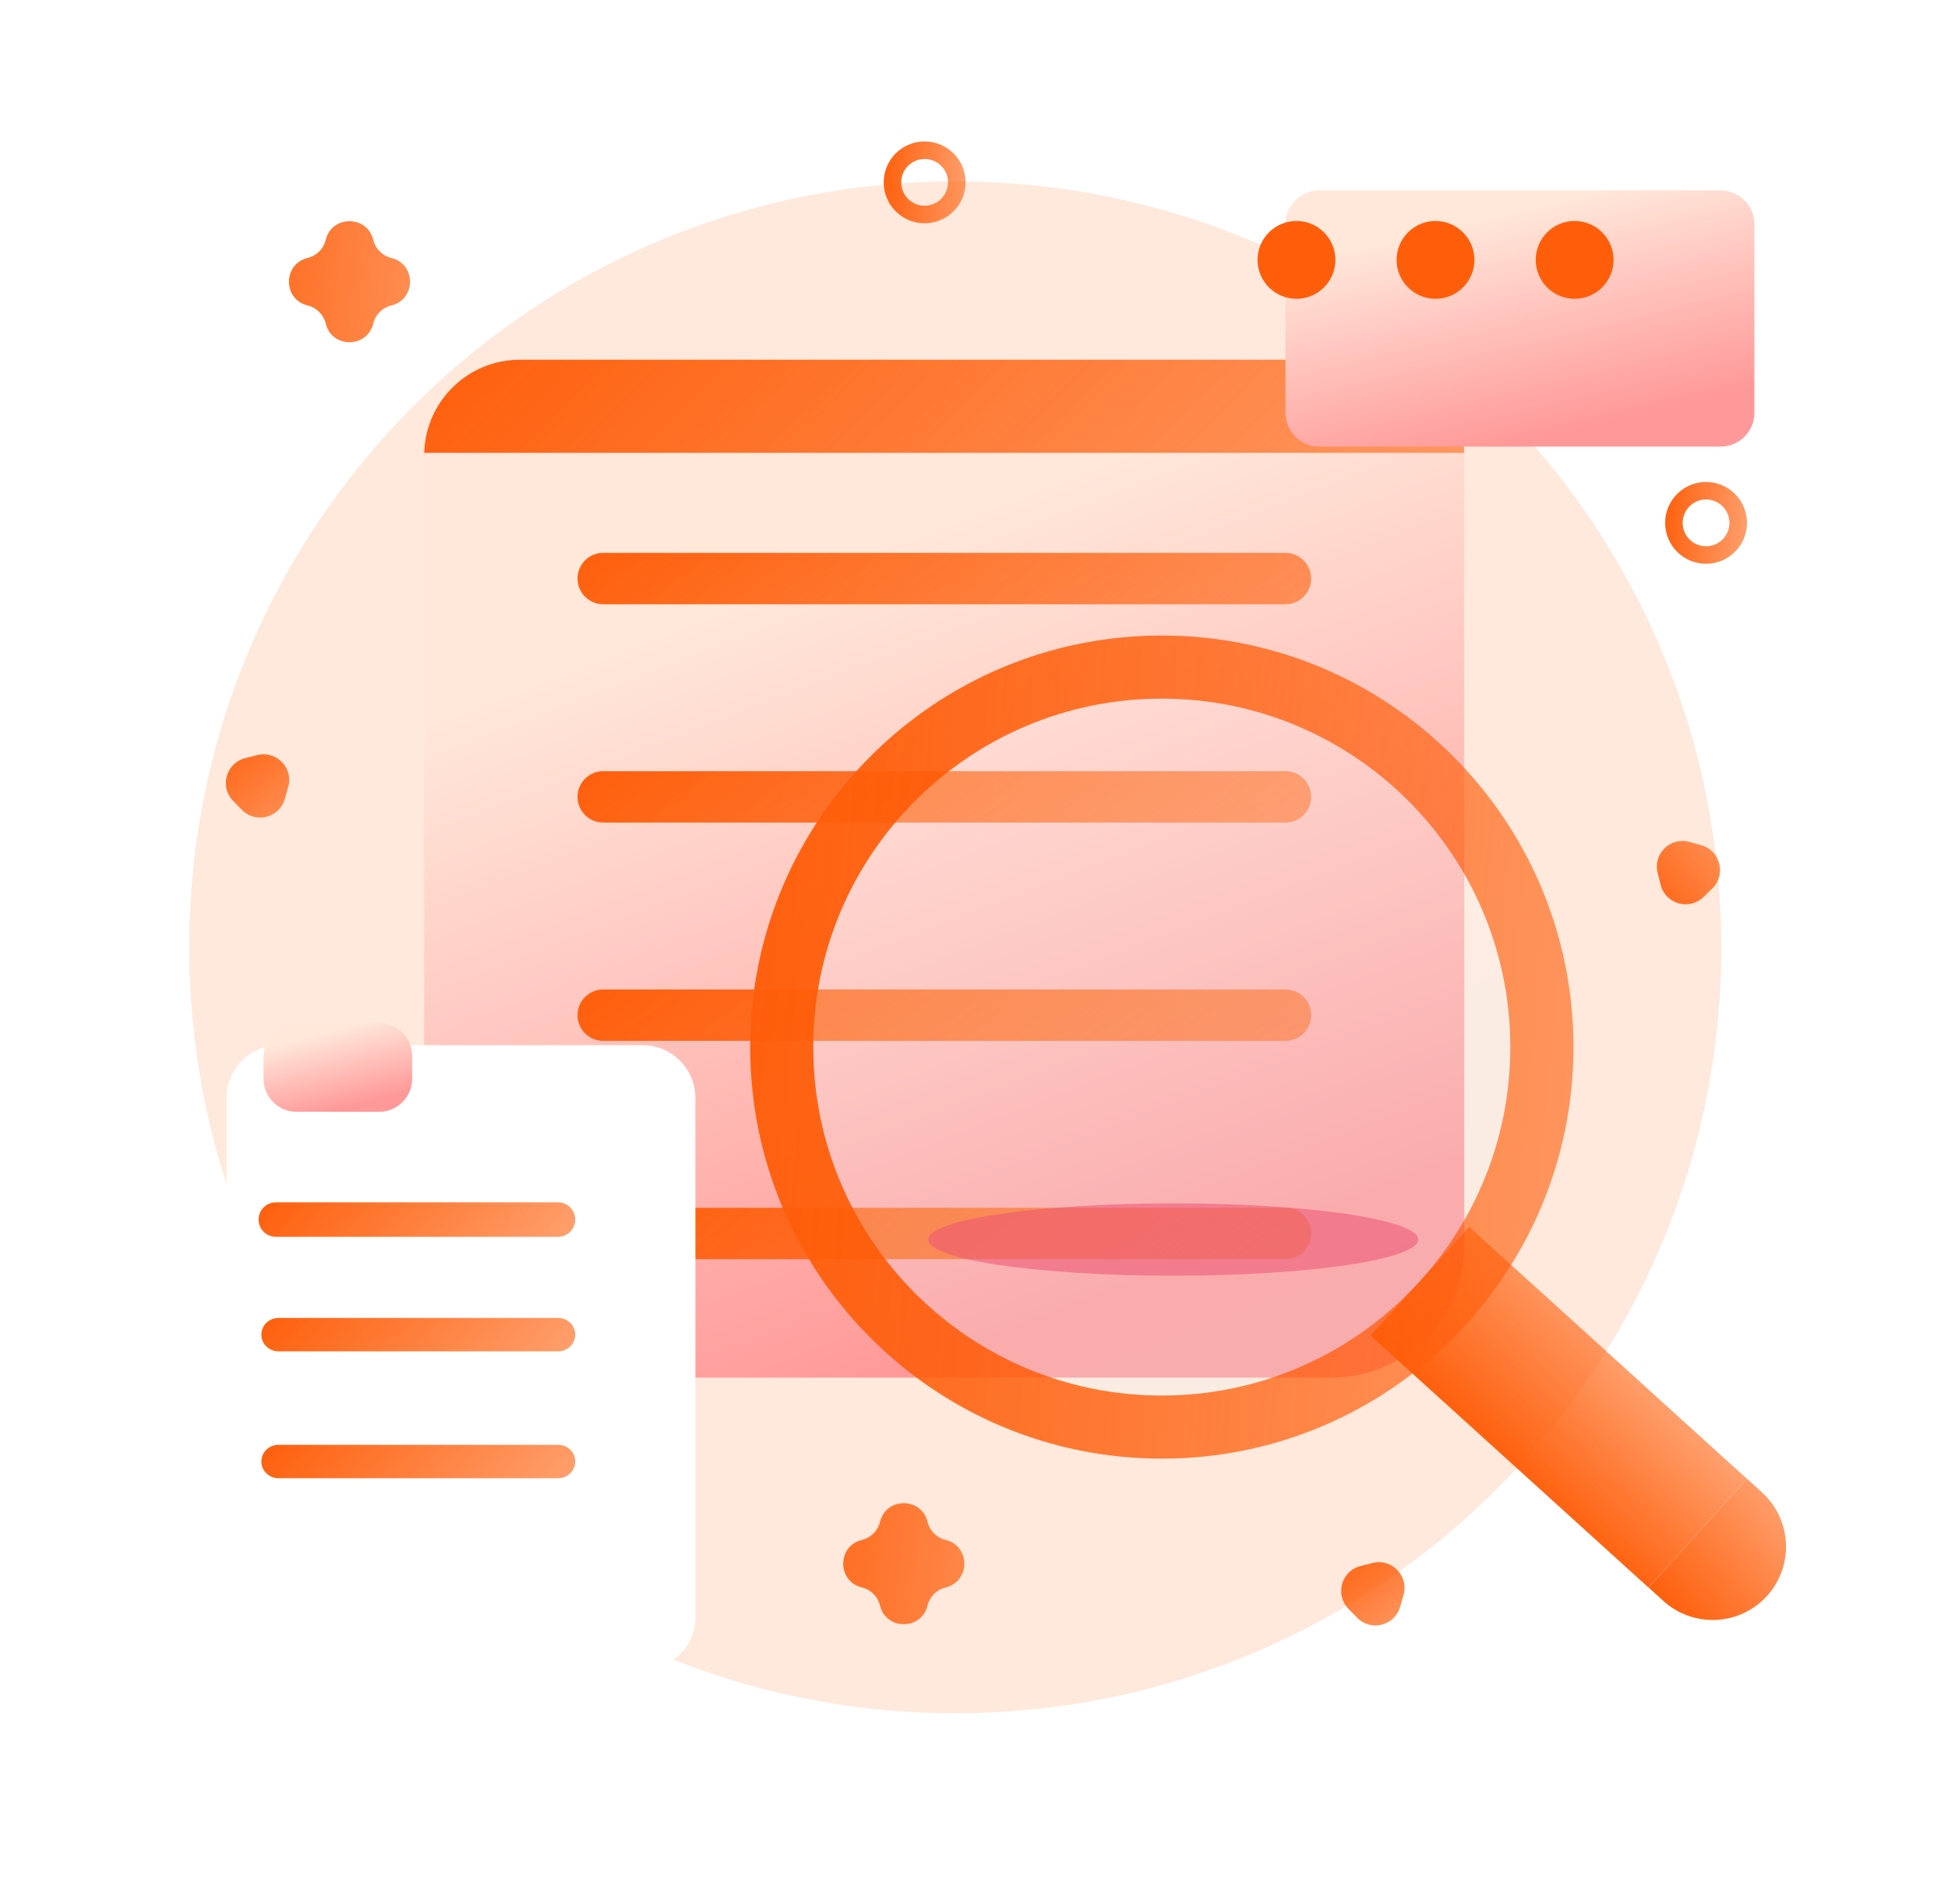 <svg width="133" height="130" viewBox="0 0 133 130" fill="none" xmlns="http://www.w3.org/2000/svg">
<path d="M65.22 116.991C94.104 116.991 117.519 93.576 117.519 64.692C117.519 35.809 94.104 12.394 65.22 12.394C36.337 12.394 12.922 35.809 12.922 64.692C12.922 93.576 36.337 116.991 65.22 116.991Z" fill="#FFA06E" fill-opacity="0.24"/>
<path d="M93.435 24.564H35.5C31.888 24.564 28.961 27.491 28.961 31.102H99.974C99.974 27.491 97.046 24.564 93.435 24.564Z" fill="url(#paint0_linear_212_2628)"/>
<path d="M28.961 30.924H99.974V85.008C99.974 87.413 99.019 89.719 97.318 91.419C95.618 93.12 93.312 94.075 90.907 94.075H38.028C35.623 94.075 33.317 93.12 31.616 91.419C29.916 89.719 28.961 87.413 28.961 85.008V30.924Z" fill="url(#paint1_linear_212_2628)"/>
<path d="M87.763 37.755H41.186C40.216 37.755 39.43 38.54 39.43 39.509C39.43 40.478 40.216 41.264 41.186 41.264H87.763C88.733 41.264 89.519 40.478 89.519 39.509C89.519 38.54 88.733 37.755 87.763 37.755Z" fill="url(#paint2_linear_212_2628)"/>
<path d="M87.763 52.663H41.186C40.216 52.663 39.43 53.448 39.43 54.417C39.43 55.386 40.216 56.171 41.186 56.171H87.763C88.733 56.171 89.519 55.386 89.519 54.417C89.519 53.448 88.733 52.663 87.763 52.663Z" fill="url(#paint3_linear_212_2628)"/>
<path d="M87.763 67.57H41.186C40.216 67.57 39.43 68.356 39.43 69.325C39.43 70.293 40.216 71.079 41.186 71.079H87.763C88.733 71.079 89.519 70.293 89.519 69.325C89.519 68.356 88.733 67.57 87.763 67.57Z" fill="url(#paint4_linear_212_2628)"/>
<path d="M87.763 82.478H41.186C40.216 82.478 39.43 83.263 39.43 84.232C39.43 85.201 40.216 85.987 41.186 85.987H87.763C88.733 85.987 89.519 85.201 89.519 84.232C89.519 83.263 88.733 82.478 87.763 82.478Z" fill="url(#paint5_linear_212_2628)"/>
<g filter="url(#filter0_d_212_2628)">
<path d="M40.87 64.373H16.069C14.076 64.373 12.461 65.988 12.461 67.98V103.43C12.461 105.422 14.076 107.037 16.069 107.037H40.87C42.862 107.037 44.478 105.422 44.478 103.43V67.98C44.478 65.988 42.862 64.373 40.87 64.373Z" fill="white"/>
</g>
<g filter="url(#filter1_d_212_2628)">
<path d="M111.471 9H84.077C82.8 9 81.766 10.035 81.766 11.311V24.187C81.766 25.464 82.8 26.498 84.077 26.498H111.471C112.747 26.498 113.782 25.464 113.782 24.187V11.311C113.782 10.035 112.747 9 111.471 9Z" fill="url(#paint6_linear_212_2628)"/>
</g>
<path d="M38.097 82.107H18.831C18.182 82.107 17.656 82.633 17.656 83.282V83.285C17.656 83.934 18.182 84.46 18.831 84.46H38.097C38.746 84.46 39.272 83.934 39.272 83.285V83.282C39.272 82.633 38.746 82.107 38.097 82.107Z" fill="url(#paint7_linear_212_2628)"/>
<path d="M38.109 98.665H19.008C18.365 98.665 17.844 99.174 17.844 99.803V99.806C17.844 100.435 18.365 100.945 19.008 100.945H38.109C38.752 100.945 39.274 100.435 39.274 99.806V99.803C39.274 99.174 38.752 98.665 38.109 98.665Z" fill="url(#paint8_linear_212_2628)"/>
<path d="M38.109 90.002H19.008C18.365 90.002 17.844 90.511 17.844 91.14V91.143C17.844 91.772 18.365 92.281 19.008 92.281H38.109C38.752 92.281 39.274 91.772 39.274 91.143V91.14C39.274 90.511 38.752 90.002 38.109 90.002Z" fill="url(#paint9_linear_212_2628)"/>
<path d="M25.88 69.847H20.25C19.003 69.847 17.992 70.858 17.992 72.105V73.667C17.992 74.915 19.003 75.925 20.25 75.925H25.88C27.128 75.925 28.139 74.915 28.139 73.667V72.105C28.139 70.858 27.128 69.847 25.88 69.847Z" fill="url(#paint10_linear_212_2628)"/>
<path d="M88.517 20.405C89.984 20.405 91.174 19.215 91.174 17.747C91.174 16.28 89.984 15.09 88.517 15.09C87.049 15.09 85.859 16.28 85.859 17.747C85.859 19.215 87.049 20.405 88.517 20.405Z" fill="#FE5E0A"/>
<path d="M98.009 20.405C99.476 20.405 100.666 19.215 100.666 17.747C100.666 16.28 99.476 15.09 98.009 15.09C96.541 15.09 95.352 16.28 95.352 17.747C95.352 19.215 96.541 20.405 98.009 20.405Z" fill="#FE5E0A"/>
<path d="M107.509 20.405C108.976 20.405 110.166 19.215 110.166 17.747C110.166 16.28 108.976 15.09 107.509 15.09C106.041 15.09 104.852 16.28 104.852 17.747C104.852 19.215 106.041 20.405 107.509 20.405Z" fill="#FE5E0A"/>
<path d="M100.308 83.784L93.578 91.204L112.548 108.41L119.278 100.991L100.308 83.784Z" fill="url(#paint11_linear_212_2628)"/>
<path fill-rule="evenodd" clip-rule="evenodd" d="M107.428 71.504C107.428 87.025 94.845 99.608 79.324 99.608C63.802 99.608 51.219 87.025 51.219 71.504C51.219 55.982 63.802 43.399 79.324 43.399C94.845 43.399 107.428 55.982 107.428 71.504ZM103.115 71.504C103.115 84.644 92.462 95.297 79.321 95.297C66.18 95.297 55.527 84.644 55.527 71.504C55.527 58.362 66.18 47.71 79.321 47.71C92.462 47.71 103.115 58.362 103.115 71.504Z" fill="url(#paint12_linear_212_2628)"/>
<g filter="url(#filter2_b_212_2628)">
<path d="M79.317 95.297C92.458 95.297 103.111 84.645 103.111 71.504C103.111 58.363 92.458 47.71 79.317 47.71C66.176 47.71 55.523 58.363 55.523 71.504C55.523 84.645 66.176 95.297 79.317 95.297Z" fill="url(#paint13_linear_212_2628)" fill-opacity="0.2"/>
</g>
<g filter="url(#filter3_f_212_2628)">
<ellipse cx="80.102" cy="84.646" rx="16.727" ry="2.471" fill="#EC5575" fill-opacity="0.56"/>
</g>
<path d="M60.081 103.926C60.493 102.222 62.917 102.222 63.328 103.926C63.475 104.535 63.951 105.011 64.56 105.158C66.264 105.569 66.264 107.993 64.56 108.405C63.951 108.552 63.475 109.027 63.328 109.636C62.917 111.34 60.493 111.34 60.081 109.636C59.934 109.027 59.459 108.552 58.85 108.405C57.146 107.993 57.146 105.569 58.85 105.158C59.459 105.011 59.934 104.535 60.081 103.926Z" fill="url(#paint14_linear_212_2628)"/>
<path d="M22.238 16.383C22.649 14.679 25.073 14.679 25.484 16.383C25.631 16.992 26.107 17.468 26.716 17.615C28.42 18.026 28.42 20.45 26.716 20.861C26.107 21.009 25.631 21.484 25.484 22.093C25.073 23.797 22.649 23.797 22.238 22.093C22.091 21.484 21.615 21.009 21.006 20.861C19.302 20.45 19.302 18.026 21.006 17.615C21.615 17.468 22.091 16.992 22.238 16.383Z" fill="url(#paint15_linear_212_2628)"/>
<path fill-rule="evenodd" clip-rule="evenodd" d="M63.13 14.049C64.012 14.049 64.727 13.334 64.727 12.452C64.727 11.571 64.012 10.856 63.13 10.856C62.248 10.856 61.533 11.571 61.533 12.452C61.533 13.334 62.248 14.049 63.13 14.049ZM63.13 15.246C64.673 15.246 65.924 13.996 65.924 12.452C65.924 10.909 64.673 9.658 63.13 9.658C61.587 9.658 60.336 10.909 60.336 12.452C60.336 13.996 61.587 15.246 63.13 15.246Z" fill="url(#paint16_linear_212_2628)"/>
<path d="M113.176 59.612C112.843 58.306 114.049 57.13 115.346 57.494L116.163 57.724C117.461 58.088 117.877 59.721 116.912 60.662L116.305 61.255C115.341 62.196 113.719 61.741 113.386 60.434L113.176 59.612Z" fill="url(#paint17_linear_212_2628)"/>
<path d="M17.564 51.564C18.87 51.233 20.045 52.44 19.679 53.737L19.448 54.553C19.082 55.85 17.449 56.265 16.509 55.299L15.917 54.691C14.977 53.725 15.435 52.104 16.741 51.773L17.564 51.564Z" fill="url(#paint18_linear_212_2628)"/>
<path d="M93.712 106.734C95.018 106.403 96.194 107.61 95.827 108.907L95.597 109.724C95.23 111.021 93.597 111.435 92.657 110.469L92.065 109.861C91.125 108.896 91.583 107.274 92.889 106.943L93.712 106.734Z" fill="url(#paint19_linear_212_2628)"/>
<path fill-rule="evenodd" clip-rule="evenodd" d="M116.482 37.303C117.363 37.303 118.078 36.588 118.078 35.706C118.078 34.824 117.363 34.109 116.482 34.109C115.6 34.109 114.885 34.824 114.885 35.706C114.885 36.588 115.6 37.303 116.482 37.303ZM116.482 38.5C118.025 38.5 119.276 37.249 119.276 35.706C119.276 34.163 118.025 32.912 116.482 32.912C114.938 32.912 113.688 34.163 113.688 35.706C113.688 37.249 114.938 38.5 116.482 38.5Z" fill="url(#paint20_linear_212_2628)"/>
<path d="M112.555 108.411L119.285 100.991L120.298 101.911C121.282 102.803 121.871 104.049 121.935 105.376C122 106.702 121.535 107.999 120.643 108.983C119.751 109.967 118.505 110.555 117.178 110.62C115.852 110.685 114.554 110.22 113.571 109.328L112.557 108.408L112.555 108.411Z" fill="url(#paint21_linear_212_2628)"/>
<defs>
<filter id="filter0_d_212_2628" x="0.461" y="56.373" width="62.016" height="72.665" filterUnits="userSpaceOnUse" color-interpolation-filters="sRGB">
<feFlood flood-opacity="0" result="BackgroundImageFix"/>
<feColorMatrix in="SourceAlpha" type="matrix" values="0 0 0 0 0 0 0 0 0 0 0 0 0 0 0 0 0 0 127 0" result="hardAlpha"/>
<feOffset dx="3" dy="7"/>
<feGaussianBlur stdDeviation="7.5"/>
<feComposite in2="hardAlpha" operator="out"/>
<feColorMatrix type="matrix" values="0 0 0 0 0.105 0 0 0 0 0.466 0 0 0 0 0.546 0 0 0 0.15 0"/>
<feBlend mode="normal" in2="BackgroundImageFix" result="effect1_dropShadow_212_2628"/>
<feBlend mode="normal" in="SourceGraphic" in2="effect1_dropShadow_212_2628" result="shape"/>
</filter>
<filter id="filter1_d_212_2628" x="74.766" y="0" width="58.016" height="43.498" filterUnits="userSpaceOnUse" color-interpolation-filters="sRGB">
<feFlood flood-opacity="0" result="BackgroundImageFix"/>
<feColorMatrix in="SourceAlpha" type="matrix" values="0 0 0 0 0 0 0 0 0 0 0 0 0 0 0 0 0 0 127 0" result="hardAlpha"/>
<feOffset dx="6" dy="4"/>
<feGaussianBlur stdDeviation="6.5"/>
<feComposite in2="hardAlpha" operator="out"/>
<feColorMatrix type="matrix" values="0 0 0 0 0.105 0 0 0 0 0.466 0 0 0 0 0.546 0 0 0 0.09 0"/>
<feBlend mode="normal" in2="BackgroundImageFix" result="effect1_dropShadow_212_2628"/>
<feBlend mode="normal" in="SourceGraphic" in2="effect1_dropShadow_212_2628" result="shape"/>
</filter>
<filter id="filter2_b_212_2628" x="38.848" y="31.035" width="80.936" height="80.938" filterUnits="userSpaceOnUse" color-interpolation-filters="sRGB">
<feFlood flood-opacity="0" result="BackgroundImageFix"/>
<feGaussianBlur in="BackgroundImageFix" stdDeviation="8.338"/>
<feComposite in2="SourceAlpha" operator="in" result="effect1_backgroundBlur_212_2628"/>
<feBlend mode="normal" in="SourceGraphic" in2="effect1_backgroundBlur_212_2628" result="shape"/>
</filter>
<filter id="filter3_f_212_2628" x="42.531" y="61.331" width="75.141" height="46.63" filterUnits="userSpaceOnUse" color-interpolation-filters="sRGB">
<feFlood flood-opacity="0" result="BackgroundImageFix"/>
<feBlend mode="normal" in="SourceGraphic" in2="BackgroundImageFix" result="shape"/>
<feGaussianBlur stdDeviation="10.422" result="effect1_foregroundBlur_212_2628"/>
</filter>
<linearGradient id="paint0_linear_212_2628" x1="26.828" y1="25.483" x2="78.819" y2="76.46" gradientUnits="userSpaceOnUse">
<stop stop-color="#FE5E0A"/>
<stop offset="1" stop-color="#FE5E0A" stop-opacity="0.47"/>
</linearGradient>
<linearGradient id="paint1_linear_212_2628" x1="74.302" y1="88.94" x2="55.127" y2="39.253" gradientUnits="userSpaceOnUse">
<stop stop-color="#FF9999"/>
<stop offset="1" stop-color="#FFE7DA"/>
</linearGradient>
<linearGradient id="paint2_linear_212_2628" x1="37.925" y1="38.248" x2="64.956" y2="73.085" gradientUnits="userSpaceOnUse">
<stop stop-color="#FE5E0A"/>
<stop offset="1" stop-color="#FE5E0A" stop-opacity="0.47"/>
</linearGradient>
<linearGradient id="paint3_linear_212_2628" x1="37.925" y1="53.156" x2="64.956" y2="87.992" gradientUnits="userSpaceOnUse">
<stop stop-color="#FE5E0A"/>
<stop offset="1" stop-color="#FE5E0A" stop-opacity="0.47"/>
</linearGradient>
<linearGradient id="paint4_linear_212_2628" x1="37.925" y1="68.064" x2="64.956" y2="102.9" gradientUnits="userSpaceOnUse">
<stop stop-color="#FE5E0A"/>
<stop offset="1" stop-color="#FE5E0A" stop-opacity="0.47"/>
</linearGradient>
<linearGradient id="paint5_linear_212_2628" x1="37.925" y1="82.971" x2="64.956" y2="117.808" gradientUnits="userSpaceOnUse">
<stop stop-color="#FE5E0A"/>
<stop offset="1" stop-color="#FE5E0A" stop-opacity="0.47"/>
</linearGradient>
<linearGradient id="paint6_linear_212_2628" x1="102.208" y1="25.076" x2="98.656" y2="10.1" gradientUnits="userSpaceOnUse">
<stop stop-color="#FF9999"/>
<stop offset="1" stop-color="#FFE7DA"/>
</linearGradient>
<linearGradient id="paint7_linear_212_2628" x1="17.007" y1="82.438" x2="35.398" y2="97.69" gradientUnits="userSpaceOnUse">
<stop stop-color="#FE5E0A"/>
<stop offset="1" stop-color="#FE5E0A" stop-opacity="0.47"/>
</linearGradient>
<linearGradient id="paint8_linear_212_2628" x1="17.2" y1="98.985" x2="35.089" y2="114.167" gradientUnits="userSpaceOnUse">
<stop stop-color="#FE5E0A"/>
<stop offset="1" stop-color="#FE5E0A" stop-opacity="0.47"/>
</linearGradient>
<linearGradient id="paint9_linear_212_2628" x1="17.2" y1="90.322" x2="35.089" y2="105.504" gradientUnits="userSpaceOnUse">
<stop stop-color="#FE5E0A"/>
<stop offset="1" stop-color="#FE5E0A" stop-opacity="0.47"/>
</linearGradient>
<linearGradient id="paint10_linear_212_2628" x1="24.471" y1="75.431" x2="23.132" y2="70.284" gradientUnits="userSpaceOnUse">
<stop stop-color="#FF9999"/>
<stop offset="1" stop-color="#FFE7DA"/>
</linearGradient>
<linearGradient id="paint11_linear_212_2628" x1="96.044" y1="93.846" x2="106.071" y2="83.546" gradientUnits="userSpaceOnUse">
<stop stop-color="#FE5E0A"/>
<stop offset="1" stop-color="#FE5E0A" stop-opacity="0.47"/>
</linearGradient>
<linearGradient id="paint12_linear_212_2628" x1="49.531" y1="51.303" x2="129.593" y2="58.531" gradientUnits="userSpaceOnUse">
<stop stop-color="#FE5E0A"/>
<stop offset="1" stop-color="#FE5E0A" stop-opacity="0.47"/>
</linearGradient>
<linearGradient id="paint13_linear_212_2628" x1="79.317" y1="47.71" x2="103.294" y2="109.926" gradientUnits="userSpaceOnUse">
<stop stop-color="white"/>
<stop offset="1" stop-color="#D2F7FF"/>
</linearGradient>
<linearGradient id="paint14_linear_212_2628" x1="51.55" y1="99.896" x2="78.84" y2="102.359" gradientUnits="userSpaceOnUse">
<stop stop-color="#FE5E0A"/>
<stop offset="1" stop-color="#FE5E0A" stop-opacity="0.47"/>
</linearGradient>
<linearGradient id="paint15_linear_212_2628" x1="13.706" y1="12.353" x2="40.996" y2="14.816" gradientUnits="userSpaceOnUse">
<stop stop-color="#FE5E0A"/>
<stop offset="1" stop-color="#FE5E0A" stop-opacity="0.47"/>
</linearGradient>
<linearGradient id="paint16_linear_212_2628" x1="60.168" y1="10.444" x2="68.128" y2="11.163" gradientUnits="userSpaceOnUse">
<stop stop-color="#FE5E0A"/>
<stop offset="1" stop-color="#FE5E0A" stop-opacity="0.47"/>
</linearGradient>
<linearGradient id="paint17_linear_212_2628" x1="110.183" y1="60.433" x2="119.037" y2="53.225" gradientUnits="userSpaceOnUse">
<stop stop-color="#FE5E0A"/>
<stop offset="1" stop-color="#FE5E0A" stop-opacity="0.47"/>
</linearGradient>
<linearGradient id="paint18_linear_212_2628" x1="16.747" y1="48.57" x2="23.943" y2="57.434" gradientUnits="userSpaceOnUse">
<stop stop-color="#FE5E0A"/>
<stop offset="1" stop-color="#FE5E0A" stop-opacity="0.47"/>
</linearGradient>
<linearGradient id="paint19_linear_212_2628" x1="92.895" y1="103.74" x2="100.092" y2="112.604" gradientUnits="userSpaceOnUse">
<stop stop-color="#FE5E0A"/>
<stop offset="1" stop-color="#FE5E0A" stop-opacity="0.47"/>
</linearGradient>
<linearGradient id="paint20_linear_212_2628" x1="113.52" y1="33.698" x2="121.479" y2="34.416" gradientUnits="userSpaceOnUse">
<stop stop-color="#FE5E0A"/>
<stop offset="1" stop-color="#FE5E0A" stop-opacity="0.47"/>
</linearGradient>
<linearGradient id="paint21_linear_212_2628" x1="113.017" y1="109.236" x2="123.972" y2="100.136" gradientUnits="userSpaceOnUse">
<stop stop-color="#FE5E0A"/>
<stop offset="1" stop-color="#FE5E0A" stop-opacity="0.47"/>
</linearGradient>
</defs>
</svg>
